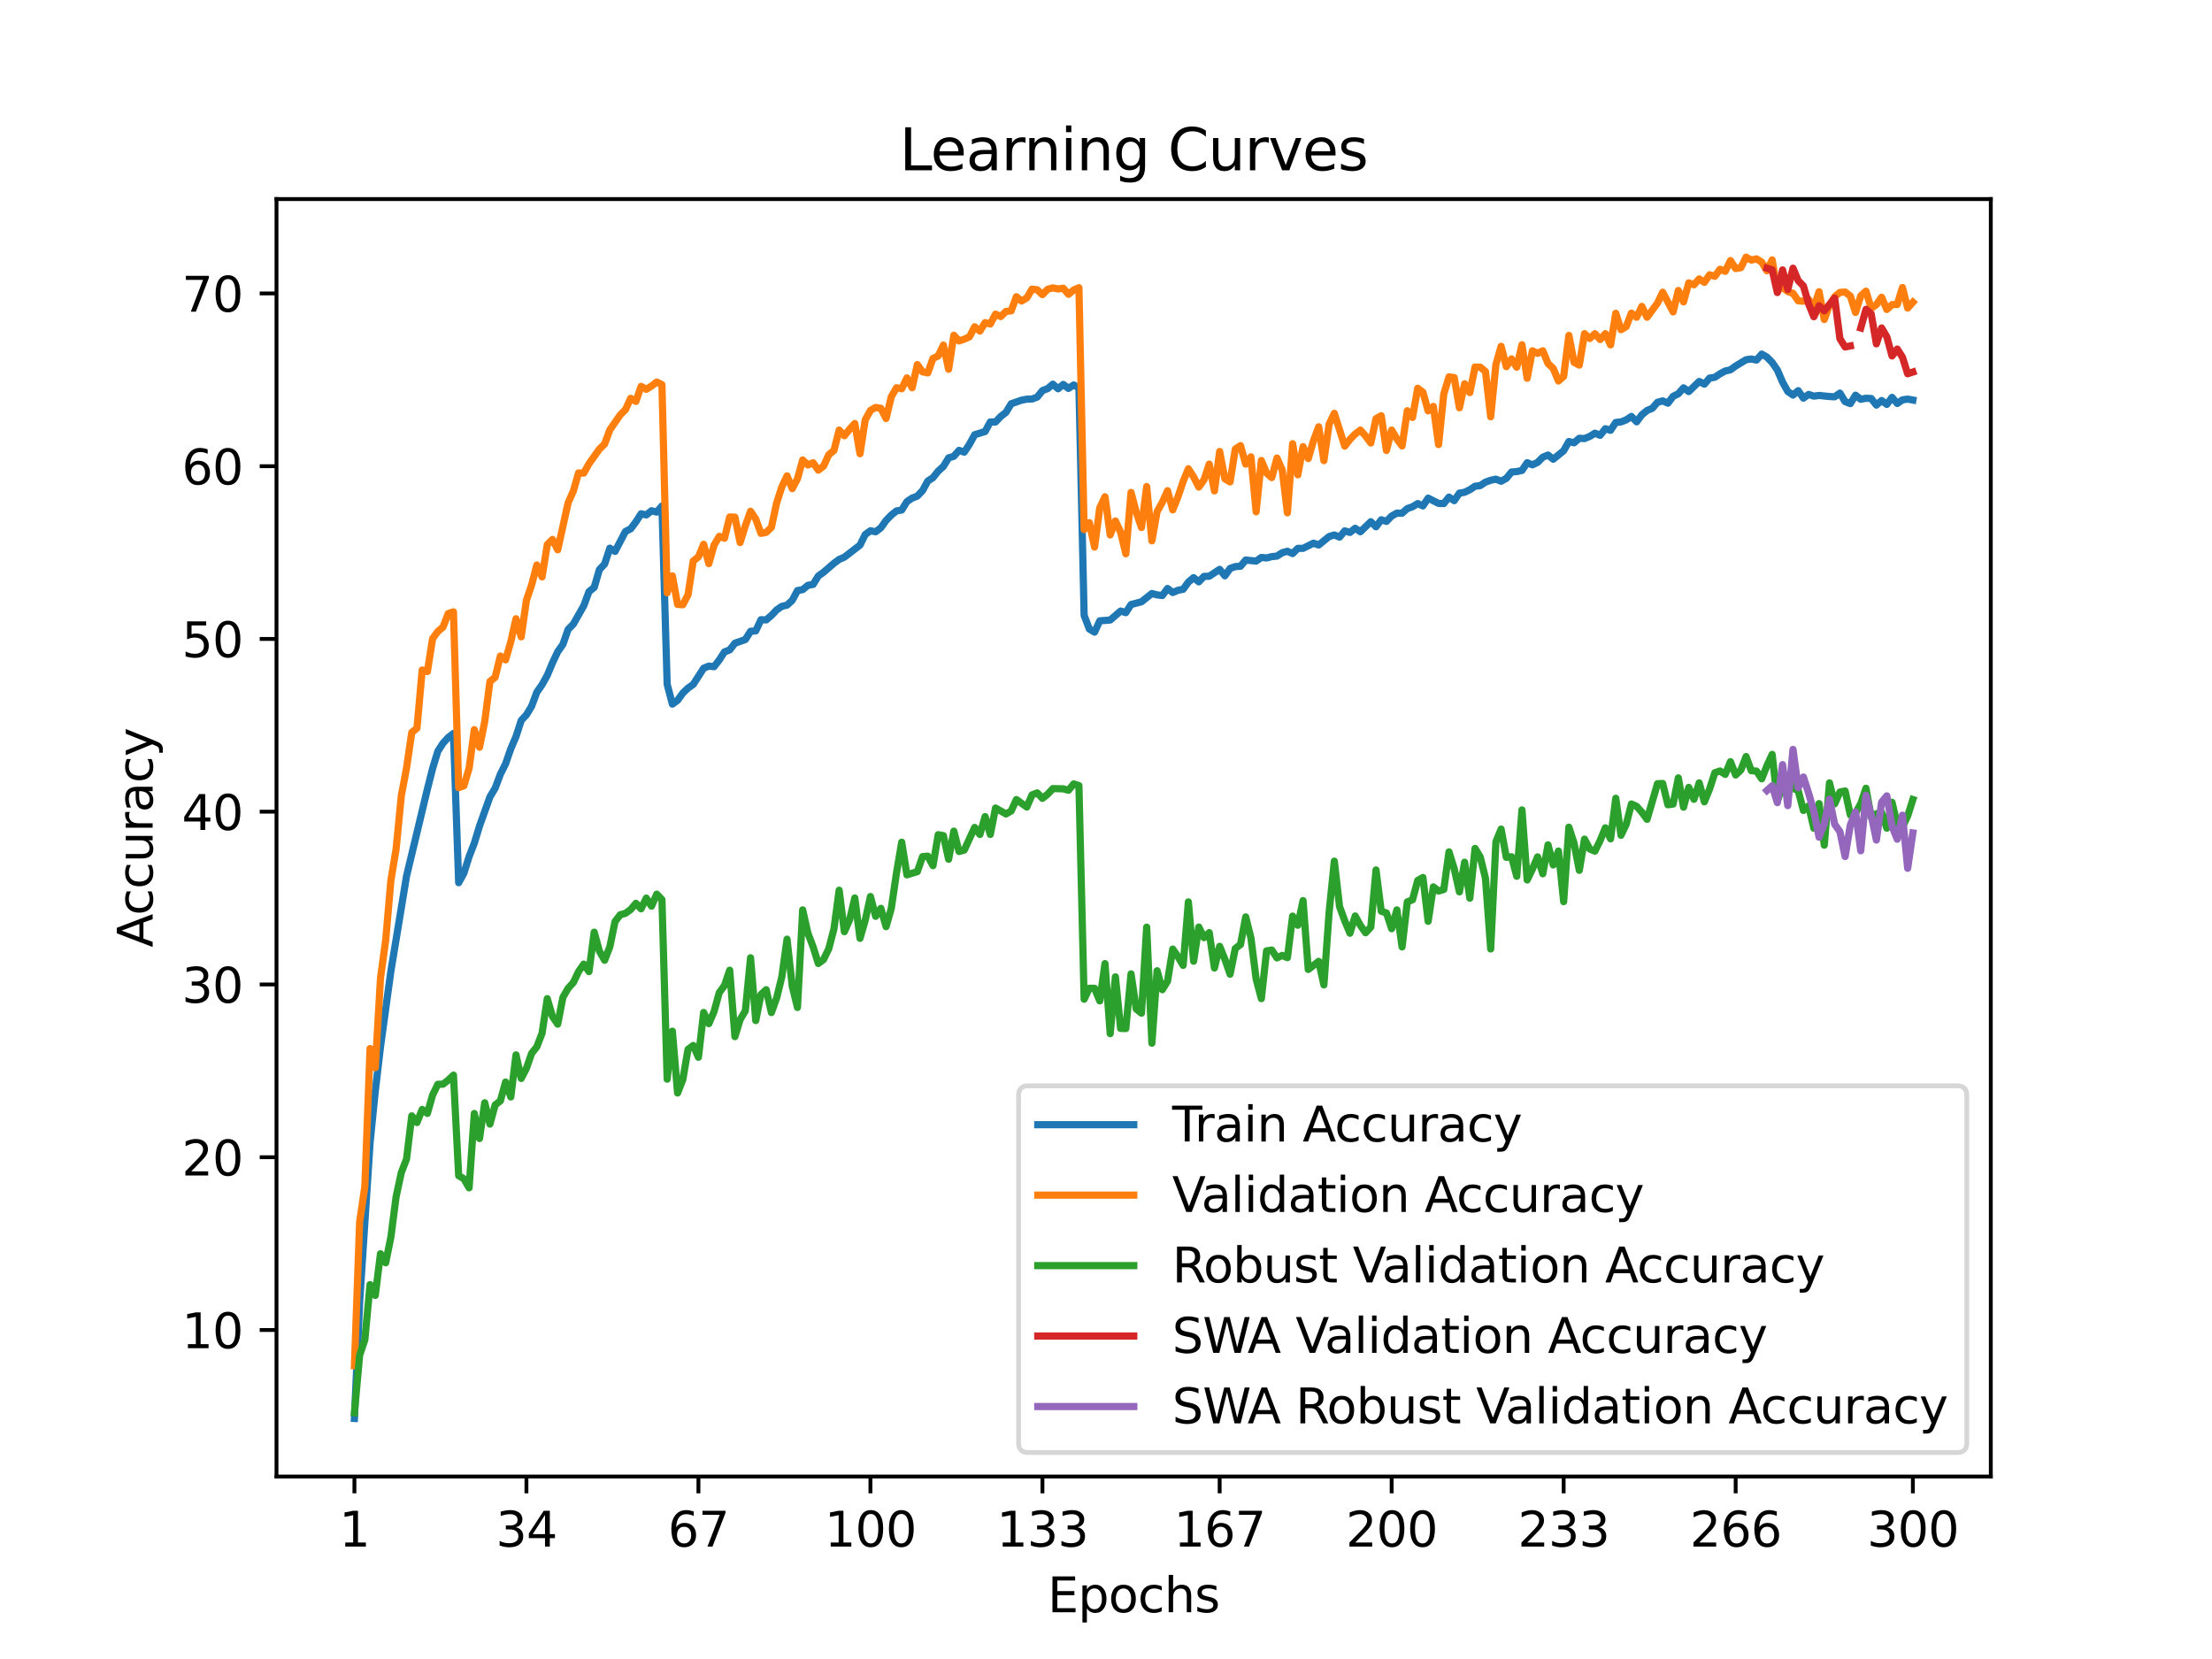 <?xml version="1.0" encoding="utf-8" standalone="no"?>
<!DOCTYPE svg PUBLIC "-//W3C//DTD SVG 1.1//EN"
  "http://www.w3.org/Graphics/SVG/1.1/DTD/svg11.dtd">
<svg xmlns:xlink="http://www.w3.org/1999/xlink" width="460.8pt" height="345.6pt" viewBox="0 0 460.8 345.6" xmlns="http://www.w3.org/2000/svg" version="1.1">
 <defs>
  <style type="text/css">*{stroke-linejoin: round; stroke-linecap: butt}</style>
 </defs>
 <g id="figure_1">
  <g id="patch_1">
   <path d="M 0 345.6 
L 460.8 345.6 
L 460.8 0 
L 0 0 
z
" style="fill: #ffffff"/>
  </g>
  <g id="axes_1">
   <g id="patch_2">
    <path d="M 57.6 307.584 
L 414.72 307.584 
L 414.72 41.472 
L 57.6 41.472 
z
" style="fill: #ffffff"/>
   </g>
   <g id="matplotlib.axis_1">
    <g id="xtick_1">
     <g id="line2d_1">
      <defs>
       <path id="m35488f623e" d="M 0 0 
L 0 3.5 
" style="stroke: #000000; stroke-width: 0.8"/>
      </defs>
      <g>
       <use xlink:href="#m35488f623e" x="73.833" y="307.584" style="stroke: #000000; stroke-width: 0.8"/>
      </g>
     </g>
     <g id="text_1">
      <!-- 1 -->
      <g transform="translate(70.651 322.182) scale(0.1 -0.1)">
       <defs>
        <path id="DejaVuSans-31" d="M 794 531 
L 1825 531 
L 1825 4091 
L 703 3866 
L 703 4441 
L 1819 4666 
L 2450 4666 
L 2450 531 
L 3481 531 
L 3481 0 
L 794 0 
L 794 531 
z
" transform="scale(0.016)"/>
       </defs>
       <use xlink:href="#DejaVuSans-31"/>
      </g>
     </g>
    </g>
    <g id="xtick_2">
     <g id="line2d_2">
      <g>
       <use xlink:href="#m35488f623e" x="109.664" y="307.584" style="stroke: #000000; stroke-width: 0.8"/>
      </g>
     </g>
     <g id="text_2">
      <!-- 34 -->
      <g transform="translate(103.302 322.182) scale(0.1 -0.1)">
       <defs>
        <path id="DejaVuSans-33" d="M 2597 2516 
Q 3050 2419 3304 2112 
Q 3559 1806 3559 1356 
Q 3559 666 3084 287 
Q 2609 -91 1734 -91 
Q 1441 -91 1130 -33 
Q 819 25 488 141 
L 488 750 
Q 750 597 1062 519 
Q 1375 441 1716 441 
Q 2309 441 2620 675 
Q 2931 909 2931 1356 
Q 2931 1769 2642 2001 
Q 2353 2234 1838 2234 
L 1294 2234 
L 1294 2753 
L 1863 2753 
Q 2328 2753 2575 2939 
Q 2822 3125 2822 3475 
Q 2822 3834 2567 4026 
Q 2313 4219 1838 4219 
Q 1578 4219 1281 4162 
Q 984 4106 628 3988 
L 628 4550 
Q 988 4650 1302 4700 
Q 1616 4750 1894 4750 
Q 2613 4750 3031 4423 
Q 3450 4097 3450 3541 
Q 3450 3153 3228 2886 
Q 3006 2619 2597 2516 
z
" transform="scale(0.016)"/>
        <path id="DejaVuSans-34" d="M 2419 4116 
L 825 1625 
L 2419 1625 
L 2419 4116 
z
M 2253 4666 
L 3047 4666 
L 3047 1625 
L 3713 1625 
L 3713 1100 
L 3047 1100 
L 3047 0 
L 2419 0 
L 2419 1100 
L 313 1100 
L 313 1709 
L 2253 4666 
z
" transform="scale(0.016)"/>
       </defs>
       <use xlink:href="#DejaVuSans-33"/>
       <use xlink:href="#DejaVuSans-34" x="63.623"/>
      </g>
     </g>
    </g>
    <g id="xtick_3">
     <g id="line2d_3">
      <g>
       <use xlink:href="#m35488f623e" x="145.496" y="307.584" style="stroke: #000000; stroke-width: 0.8"/>
      </g>
     </g>
     <g id="text_3">
      <!-- 67 -->
      <g transform="translate(139.133 322.182) scale(0.1 -0.1)">
       <defs>
        <path id="DejaVuSans-36" d="M 2113 2584 
Q 1688 2584 1439 2293 
Q 1191 2003 1191 1497 
Q 1191 994 1439 701 
Q 1688 409 2113 409 
Q 2538 409 2786 701 
Q 3034 994 3034 1497 
Q 3034 2003 2786 2293 
Q 2538 2584 2113 2584 
z
M 3366 4563 
L 3366 3988 
Q 3128 4100 2886 4159 
Q 2644 4219 2406 4219 
Q 1781 4219 1451 3797 
Q 1122 3375 1075 2522 
Q 1259 2794 1537 2939 
Q 1816 3084 2150 3084 
Q 2853 3084 3261 2657 
Q 3669 2231 3669 1497 
Q 3669 778 3244 343 
Q 2819 -91 2113 -91 
Q 1303 -91 875 529 
Q 447 1150 447 2328 
Q 447 3434 972 4092 
Q 1497 4750 2381 4750 
Q 2619 4750 2861 4703 
Q 3103 4656 3366 4563 
z
" transform="scale(0.016)"/>
        <path id="DejaVuSans-37" d="M 525 4666 
L 3525 4666 
L 3525 4397 
L 1831 0 
L 1172 0 
L 2766 4134 
L 525 4134 
L 525 4666 
z
" transform="scale(0.016)"/>
       </defs>
       <use xlink:href="#DejaVuSans-36"/>
       <use xlink:href="#DejaVuSans-37" x="63.623"/>
      </g>
     </g>
    </g>
    <g id="xtick_4">
     <g id="line2d_4">
      <g>
       <use xlink:href="#m35488f623e" x="181.327" y="307.584" style="stroke: #000000; stroke-width: 0.8"/>
      </g>
     </g>
     <g id="text_4">
      <!-- 100 -->
      <g transform="translate(171.783 322.182) scale(0.1 -0.1)">
       <defs>
        <path id="DejaVuSans-30" d="M 2034 4250 
Q 1547 4250 1301 3770 
Q 1056 3291 1056 2328 
Q 1056 1369 1301 889 
Q 1547 409 2034 409 
Q 2525 409 2770 889 
Q 3016 1369 3016 2328 
Q 3016 3291 2770 3770 
Q 2525 4250 2034 4250 
z
M 2034 4750 
Q 2819 4750 3233 4129 
Q 3647 3509 3647 2328 
Q 3647 1150 3233 529 
Q 2819 -91 2034 -91 
Q 1250 -91 836 529 
Q 422 1150 422 2328 
Q 422 3509 836 4129 
Q 1250 4750 2034 4750 
z
" transform="scale(0.016)"/>
       </defs>
       <use xlink:href="#DejaVuSans-31"/>
       <use xlink:href="#DejaVuSans-30" x="63.623"/>
       <use xlink:href="#DejaVuSans-30" x="127.246"/>
      </g>
     </g>
    </g>
    <g id="xtick_5">
     <g id="line2d_5">
      <g>
       <use xlink:href="#m35488f623e" x="217.158" y="307.584" style="stroke: #000000; stroke-width: 0.8"/>
      </g>
     </g>
     <g id="text_5">
      <!-- 133 -->
      <g transform="translate(207.615 322.182) scale(0.1 -0.1)">
       <use xlink:href="#DejaVuSans-31"/>
       <use xlink:href="#DejaVuSans-33" x="63.623"/>
       <use xlink:href="#DejaVuSans-33" x="127.246"/>
      </g>
     </g>
    </g>
    <g id="xtick_6">
     <g id="line2d_6">
      <g>
       <use xlink:href="#m35488f623e" x="254.076" y="307.584" style="stroke: #000000; stroke-width: 0.8"/>
      </g>
     </g>
     <g id="text_6">
      <!-- 167 -->
      <g transform="translate(244.532 322.182) scale(0.1 -0.1)">
       <use xlink:href="#DejaVuSans-31"/>
       <use xlink:href="#DejaVuSans-36" x="63.623"/>
       <use xlink:href="#DejaVuSans-37" x="127.246"/>
      </g>
     </g>
    </g>
    <g id="xtick_7">
     <g id="line2d_7">
      <g>
       <use xlink:href="#m35488f623e" x="289.907" y="307.584" style="stroke: #000000; stroke-width: 0.8"/>
      </g>
     </g>
     <g id="text_7">
      <!-- 200 -->
      <g transform="translate(280.363 322.182) scale(0.1 -0.1)">
       <defs>
        <path id="DejaVuSans-32" d="M 1228 531 
L 3431 531 
L 3431 0 
L 469 0 
L 469 531 
Q 828 903 1448 1529 
Q 2069 2156 2228 2338 
Q 2531 2678 2651 2914 
Q 2772 3150 2772 3378 
Q 2772 3750 2511 3984 
Q 2250 4219 1831 4219 
Q 1534 4219 1204 4116 
Q 875 4013 500 3803 
L 500 4441 
Q 881 4594 1212 4672 
Q 1544 4750 1819 4750 
Q 2544 4750 2975 4387 
Q 3406 4025 3406 3419 
Q 3406 3131 3298 2873 
Q 3191 2616 2906 2266 
Q 2828 2175 2409 1742 
Q 1991 1309 1228 531 
z
" transform="scale(0.016)"/>
       </defs>
       <use xlink:href="#DejaVuSans-32"/>
       <use xlink:href="#DejaVuSans-30" x="63.623"/>
       <use xlink:href="#DejaVuSans-30" x="127.246"/>
      </g>
     </g>
    </g>
    <g id="xtick_8">
     <g id="line2d_8">
      <g>
       <use xlink:href="#m35488f623e" x="325.739" y="307.584" style="stroke: #000000; stroke-width: 0.8"/>
      </g>
     </g>
     <g id="text_8">
      <!-- 233 -->
      <g transform="translate(316.195 322.182) scale(0.1 -0.1)">
       <use xlink:href="#DejaVuSans-32"/>
       <use xlink:href="#DejaVuSans-33" x="63.623"/>
       <use xlink:href="#DejaVuSans-33" x="127.246"/>
      </g>
     </g>
    </g>
    <g id="xtick_9">
     <g id="line2d_9">
      <g>
       <use xlink:href="#m35488f623e" x="361.57" y="307.584" style="stroke: #000000; stroke-width: 0.8"/>
      </g>
     </g>
     <g id="text_9">
      <!-- 266 -->
      <g transform="translate(352.026 322.182) scale(0.1 -0.1)">
       <use xlink:href="#DejaVuSans-32"/>
       <use xlink:href="#DejaVuSans-36" x="63.623"/>
       <use xlink:href="#DejaVuSans-36" x="127.246"/>
      </g>
     </g>
    </g>
    <g id="xtick_10">
     <g id="line2d_10">
      <g>
       <use xlink:href="#m35488f623e" x="398.487" y="307.584" style="stroke: #000000; stroke-width: 0.8"/>
      </g>
     </g>
     <g id="text_10">
      <!-- 300 -->
      <g transform="translate(388.944 322.182) scale(0.1 -0.1)">
       <use xlink:href="#DejaVuSans-33"/>
       <use xlink:href="#DejaVuSans-30" x="63.623"/>
       <use xlink:href="#DejaVuSans-30" x="127.246"/>
      </g>
     </g>
    </g>
    <g id="text_11">
     <!-- Epochs -->
     <g transform="translate(218.244 335.861) scale(0.1 -0.1)">
      <defs>
       <path id="DejaVuSans-45" d="M 628 4666 
L 3578 4666 
L 3578 4134 
L 1259 4134 
L 1259 2753 
L 3481 2753 
L 3481 2222 
L 1259 2222 
L 1259 531 
L 3634 531 
L 3634 0 
L 628 0 
L 628 4666 
z
" transform="scale(0.016)"/>
       <path id="DejaVuSans-70" d="M 1159 525 
L 1159 -1331 
L 581 -1331 
L 581 3500 
L 1159 3500 
L 1159 2969 
Q 1341 3281 1617 3432 
Q 1894 3584 2278 3584 
Q 2916 3584 3314 3078 
Q 3713 2572 3713 1747 
Q 3713 922 3314 415 
Q 2916 -91 2278 -91 
Q 1894 -91 1617 61 
Q 1341 213 1159 525 
z
M 3116 1747 
Q 3116 2381 2855 2742 
Q 2594 3103 2138 3103 
Q 1681 3103 1420 2742 
Q 1159 2381 1159 1747 
Q 1159 1113 1420 752 
Q 1681 391 2138 391 
Q 2594 391 2855 752 
Q 3116 1113 3116 1747 
z
" transform="scale(0.016)"/>
       <path id="DejaVuSans-6f" d="M 1959 3097 
Q 1497 3097 1228 2736 
Q 959 2375 959 1747 
Q 959 1119 1226 758 
Q 1494 397 1959 397 
Q 2419 397 2687 759 
Q 2956 1122 2956 1747 
Q 2956 2369 2687 2733 
Q 2419 3097 1959 3097 
z
M 1959 3584 
Q 2709 3584 3137 3096 
Q 3566 2609 3566 1747 
Q 3566 888 3137 398 
Q 2709 -91 1959 -91 
Q 1206 -91 779 398 
Q 353 888 353 1747 
Q 353 2609 779 3096 
Q 1206 3584 1959 3584 
z
" transform="scale(0.016)"/>
       <path id="DejaVuSans-63" d="M 3122 3366 
L 3122 2828 
Q 2878 2963 2633 3030 
Q 2388 3097 2138 3097 
Q 1578 3097 1268 2742 
Q 959 2388 959 1747 
Q 959 1106 1268 751 
Q 1578 397 2138 397 
Q 2388 397 2633 464 
Q 2878 531 3122 666 
L 3122 134 
Q 2881 22 2623 -34 
Q 2366 -91 2075 -91 
Q 1284 -91 818 406 
Q 353 903 353 1747 
Q 353 2603 823 3093 
Q 1294 3584 2113 3584 
Q 2378 3584 2631 3529 
Q 2884 3475 3122 3366 
z
" transform="scale(0.016)"/>
       <path id="DejaVuSans-68" d="M 3513 2113 
L 3513 0 
L 2938 0 
L 2938 2094 
Q 2938 2591 2744 2837 
Q 2550 3084 2163 3084 
Q 1697 3084 1428 2787 
Q 1159 2491 1159 1978 
L 1159 0 
L 581 0 
L 581 4863 
L 1159 4863 
L 1159 2956 
Q 1366 3272 1645 3428 
Q 1925 3584 2291 3584 
Q 2894 3584 3203 3211 
Q 3513 2838 3513 2113 
z
" transform="scale(0.016)"/>
       <path id="DejaVuSans-73" d="M 2834 3397 
L 2834 2853 
Q 2591 2978 2328 3040 
Q 2066 3103 1784 3103 
Q 1356 3103 1142 2972 
Q 928 2841 928 2578 
Q 928 2378 1081 2264 
Q 1234 2150 1697 2047 
L 1894 2003 
Q 2506 1872 2764 1633 
Q 3022 1394 3022 966 
Q 3022 478 2636 193 
Q 2250 -91 1575 -91 
Q 1294 -91 989 -36 
Q 684 19 347 128 
L 347 722 
Q 666 556 975 473 
Q 1284 391 1588 391 
Q 1994 391 2212 530 
Q 2431 669 2431 922 
Q 2431 1156 2273 1281 
Q 2116 1406 1581 1522 
L 1381 1569 
Q 847 1681 609 1914 
Q 372 2147 372 2553 
Q 372 3047 722 3315 
Q 1072 3584 1716 3584 
Q 2034 3584 2315 3537 
Q 2597 3491 2834 3397 
z
" transform="scale(0.016)"/>
      </defs>
      <use xlink:href="#DejaVuSans-45"/>
      <use xlink:href="#DejaVuSans-70" x="63.184"/>
      <use xlink:href="#DejaVuSans-6f" x="126.66"/>
      <use xlink:href="#DejaVuSans-63" x="187.842"/>
      <use xlink:href="#DejaVuSans-68" x="242.822"/>
      <use xlink:href="#DejaVuSans-73" x="306.201"/>
     </g>
    </g>
   </g>
   <g id="matplotlib.axis_2">
    <g id="ytick_1">
     <g id="line2d_11">
      <defs>
       <path id="mc242cc5b72" d="M 0 0 
L -3.5 0 
" style="stroke: #000000; stroke-width: 0.8"/>
      </defs>
      <g>
       <use xlink:href="#mc242cc5b72" x="57.6" y="277.06" style="stroke: #000000; stroke-width: 0.8"/>
      </g>
     </g>
     <g id="text_12">
      <!-- 10 -->
      <g transform="translate(37.875 280.859) scale(0.1 -0.1)">
       <use xlink:href="#DejaVuSans-31"/>
       <use xlink:href="#DejaVuSans-30" x="63.623"/>
      </g>
     </g>
    </g>
    <g id="ytick_2">
     <g id="line2d_12">
      <g>
       <use xlink:href="#mc242cc5b72" x="57.6" y="241.071" style="stroke: #000000; stroke-width: 0.8"/>
      </g>
     </g>
     <g id="text_13">
      <!-- 20 -->
      <g transform="translate(37.875 244.87) scale(0.1 -0.1)">
       <use xlink:href="#DejaVuSans-32"/>
       <use xlink:href="#DejaVuSans-30" x="63.623"/>
      </g>
     </g>
    </g>
    <g id="ytick_3">
     <g id="line2d_13">
      <g>
       <use xlink:href="#mc242cc5b72" x="57.6" y="205.082" style="stroke: #000000; stroke-width: 0.8"/>
      </g>
     </g>
     <g id="text_14">
      <!-- 30 -->
      <g transform="translate(37.875 208.881) scale(0.1 -0.1)">
       <use xlink:href="#DejaVuSans-33"/>
       <use xlink:href="#DejaVuSans-30" x="63.623"/>
      </g>
     </g>
    </g>
    <g id="ytick_4">
     <g id="line2d_14">
      <g>
       <use xlink:href="#mc242cc5b72" x="57.6" y="169.093" style="stroke: #000000; stroke-width: 0.8"/>
      </g>
     </g>
     <g id="text_15">
      <!-- 40 -->
      <g transform="translate(37.875 172.892) scale(0.1 -0.1)">
       <use xlink:href="#DejaVuSans-34"/>
       <use xlink:href="#DejaVuSans-30" x="63.623"/>
      </g>
     </g>
    </g>
    <g id="ytick_5">
     <g id="line2d_15">
      <g>
       <use xlink:href="#mc242cc5b72" x="57.6" y="133.104" style="stroke: #000000; stroke-width: 0.8"/>
      </g>
     </g>
     <g id="text_16">
      <!-- 50 -->
      <g transform="translate(37.875 136.903) scale(0.1 -0.1)">
       <defs>
        <path id="DejaVuSans-35" d="M 691 4666 
L 3169 4666 
L 3169 4134 
L 1269 4134 
L 1269 2991 
Q 1406 3038 1543 3061 
Q 1681 3084 1819 3084 
Q 2600 3084 3056 2656 
Q 3513 2228 3513 1497 
Q 3513 744 3044 326 
Q 2575 -91 1722 -91 
Q 1428 -91 1123 -41 
Q 819 9 494 109 
L 494 744 
Q 775 591 1075 516 
Q 1375 441 1709 441 
Q 2250 441 2565 725 
Q 2881 1009 2881 1497 
Q 2881 1984 2565 2268 
Q 2250 2553 1709 2553 
Q 1456 2553 1204 2497 
Q 953 2441 691 2322 
L 691 4666 
z
" transform="scale(0.016)"/>
       </defs>
       <use xlink:href="#DejaVuSans-35"/>
       <use xlink:href="#DejaVuSans-30" x="63.623"/>
      </g>
     </g>
    </g>
    <g id="ytick_6">
     <g id="line2d_16">
      <g>
       <use xlink:href="#mc242cc5b72" x="57.6" y="97.115" style="stroke: #000000; stroke-width: 0.8"/>
      </g>
     </g>
     <g id="text_17">
      <!-- 60 -->
      <g transform="translate(37.875 100.914) scale(0.1 -0.1)">
       <use xlink:href="#DejaVuSans-36"/>
       <use xlink:href="#DejaVuSans-30" x="63.623"/>
      </g>
     </g>
    </g>
    <g id="ytick_7">
     <g id="line2d_17">
      <g>
       <use xlink:href="#mc242cc5b72" x="57.6" y="61.126" style="stroke: #000000; stroke-width: 0.8"/>
      </g>
     </g>
     <g id="text_18">
      <!-- 70 -->
      <g transform="translate(37.875 64.925) scale(0.1 -0.1)">
       <use xlink:href="#DejaVuSans-37"/>
       <use xlink:href="#DejaVuSans-30" x="63.623"/>
      </g>
     </g>
    </g>
    <g id="text_19">
     <!-- Accuracy -->
     <g transform="translate(31.795 197.356) rotate(-90) scale(0.1 -0.1)">
      <defs>
       <path id="DejaVuSans-41" d="M 2188 4044 
L 1331 1722 
L 3047 1722 
L 2188 4044 
z
M 1831 4666 
L 2547 4666 
L 4325 0 
L 3669 0 
L 3244 1197 
L 1141 1197 
L 716 0 
L 50 0 
L 1831 4666 
z
" transform="scale(0.016)"/>
       <path id="DejaVuSans-75" d="M 544 1381 
L 544 3500 
L 1119 3500 
L 1119 1403 
Q 1119 906 1312 657 
Q 1506 409 1894 409 
Q 2359 409 2629 706 
Q 2900 1003 2900 1516 
L 2900 3500 
L 3475 3500 
L 3475 0 
L 2900 0 
L 2900 538 
Q 2691 219 2414 64 
Q 2138 -91 1772 -91 
Q 1169 -91 856 284 
Q 544 659 544 1381 
z
M 1991 3584 
L 1991 3584 
z
" transform="scale(0.016)"/>
       <path id="DejaVuSans-72" d="M 2631 2963 
Q 2534 3019 2420 3045 
Q 2306 3072 2169 3072 
Q 1681 3072 1420 2755 
Q 1159 2438 1159 1844 
L 1159 0 
L 581 0 
L 581 3500 
L 1159 3500 
L 1159 2956 
Q 1341 3275 1631 3429 
Q 1922 3584 2338 3584 
Q 2397 3584 2469 3576 
Q 2541 3569 2628 3553 
L 2631 2963 
z
" transform="scale(0.016)"/>
       <path id="DejaVuSans-61" d="M 2194 1759 
Q 1497 1759 1228 1600 
Q 959 1441 959 1056 
Q 959 750 1161 570 
Q 1363 391 1709 391 
Q 2188 391 2477 730 
Q 2766 1069 2766 1631 
L 2766 1759 
L 2194 1759 
z
M 3341 1997 
L 3341 0 
L 2766 0 
L 2766 531 
Q 2569 213 2275 61 
Q 1981 -91 1556 -91 
Q 1019 -91 701 211 
Q 384 513 384 1019 
Q 384 1609 779 1909 
Q 1175 2209 1959 2209 
L 2766 2209 
L 2766 2266 
Q 2766 2663 2505 2880 
Q 2244 3097 1772 3097 
Q 1472 3097 1187 3025 
Q 903 2953 641 2809 
L 641 3341 
Q 956 3463 1253 3523 
Q 1550 3584 1831 3584 
Q 2591 3584 2966 3190 
Q 3341 2797 3341 1997 
z
" transform="scale(0.016)"/>
       <path id="DejaVuSans-79" d="M 2059 -325 
Q 1816 -950 1584 -1140 
Q 1353 -1331 966 -1331 
L 506 -1331 
L 506 -850 
L 844 -850 
Q 1081 -850 1212 -737 
Q 1344 -625 1503 -206 
L 1606 56 
L 191 3500 
L 800 3500 
L 1894 763 
L 2988 3500 
L 3597 3500 
L 2059 -325 
z
" transform="scale(0.016)"/>
      </defs>
      <use xlink:href="#DejaVuSans-41"/>
      <use xlink:href="#DejaVuSans-63" x="66.658"/>
      <use xlink:href="#DejaVuSans-63" x="121.639"/>
      <use xlink:href="#DejaVuSans-75" x="176.619"/>
      <use xlink:href="#DejaVuSans-72" x="239.998"/>
      <use xlink:href="#DejaVuSans-61" x="281.111"/>
      <use xlink:href="#DejaVuSans-63" x="342.391"/>
      <use xlink:href="#DejaVuSans-79" x="397.371"/>
     </g>
    </g>
   </g>
   <g id="line2d_18">
    <path d="M 73.833 295.488 
L 74.919 271.343 
L 77.09 238.063 
L 78.176 227.294 
L 79.262 218.075 
L 81.433 202.27 
L 83.605 189.107 
L 84.691 182.487 
L 89.034 164.378 
L 90.12 160.091 
L 91.206 156.504 
L 92.291 154.817 
L 93.377 153.631 
L 94.463 152.794 
L 95.549 183.879 
L 96.635 181.9 
L 97.72 178.449 
L 98.806 175.648 
L 99.892 172.075 
L 102.064 165.997 
L 103.149 164.191 
L 104.235 161.295 
L 105.321 159.111 
L 106.407 155.981 
L 107.493 153.443 
L 108.578 150.076 
L 109.664 148.915 
L 110.75 147.109 
L 111.836 144.192 
L 112.922 142.634 
L 114.007 140.684 
L 115.093 138.074 
L 116.179 135.777 
L 117.265 134.223 
L 118.351 131.123 
L 119.436 130.009 
L 121.608 126.184 
L 122.694 123.245 
L 123.78 122.376 
L 124.865 118.659 
L 125.951 117.516 
L 127.037 114.192 
L 128.123 114.867 
L 130.294 110.717 
L 131.38 110.165 
L 132.466 108.72 
L 133.552 107.029 
L 134.638 107.27 
L 135.723 106.394 
L 136.809 106.679 
L 137.895 105.413 
L 138.981 142.541 
L 140.067 146.68 
L 141.152 145.886 
L 142.238 144.387 
L 143.324 143.338 
L 144.41 142.58 
L 146.581 139.202 
L 147.667 138.762 
L 148.753 138.881 
L 149.839 137.479 
L 150.925 135.802 
L 152.01 135.391 
L 153.096 133.996 
L 155.268 133.228 
L 156.354 131.516 
L 157.439 131.422 
L 158.525 129.097 
L 159.611 129.14 
L 160.697 128.21 
L 161.783 127.063 
L 162.868 126.313 
L 163.954 126.057 
L 165.04 125.059 
L 166.126 123.025 
L 167.212 122.831 
L 168.297 121.933 
L 169.383 121.742 
L 170.469 119.997 
L 171.555 119.215 
L 173.726 117.343 
L 174.812 116.539 
L 175.898 116.067 
L 179.155 113.558 
L 180.241 111.351 
L 181.327 110.565 
L 182.413 110.782 
L 183.499 109.949 
L 184.584 108.424 
L 185.67 107.306 
L 186.756 106.434 
L 187.842 106.246 
L 188.928 104.491 
L 190.013 103.762 
L 191.099 103.344 
L 192.185 102.205 
L 193.271 100.211 
L 194.357 99.512 
L 195.442 98.145 
L 196.528 97.161 
L 197.614 95.384 
L 198.7 95.055 
L 199.786 93.819 
L 200.871 94.194 
L 201.957 92.546 
L 203.043 90.563 
L 205.215 89.893 
L 206.3 87.895 
L 207.386 87.906 
L 208.472 86.756 
L 209.558 85.912 
L 210.644 84.113 
L 212.815 83.364 
L 213.901 83.154 
L 214.987 83.129 
L 216.073 82.718 
L 217.158 81.373 
L 218.244 80.952 
L 219.33 80.032 
L 220.416 80.988 
L 221.502 80.086 
L 222.587 80.912 
L 223.673 80.191 
L 224.759 80.811 
L 225.845 128.206 
L 226.931 131.04 
L 228.016 131.682 
L 229.102 129.331 
L 231.274 129.162 
L 233.445 127.294 
L 234.531 127.622 
L 235.617 125.938 
L 237.789 125.362 
L 239.96 123.635 
L 241.046 123.927 
L 242.132 124.064 
L 243.218 122.593 
L 244.304 123.429 
L 245.389 122.968 
L 246.475 122.755 
L 247.561 121.255 
L 248.647 120.336 
L 249.733 121.208 
L 250.818 120.073 
L 251.904 120.04 
L 254.076 118.612 
L 255.162 119.954 
L 256.247 118.421 
L 257.333 118.032 
L 258.419 117.963 
L 259.505 116.666 
L 261.676 116.889 
L 262.762 116.128 
L 263.848 116.233 
L 264.934 115.952 
L 266.02 115.844 
L 267.105 115.141 
L 268.191 114.838 
L 269.277 115.317 
L 270.363 114.232 
L 271.449 114.228 
L 273.62 113.158 
L 274.706 113.533 
L 276.878 111.773 
L 277.963 111.442 
L 279.049 111.892 
L 280.135 110.594 
L 281.221 110.919 
L 282.307 110.05 
L 283.392 110.771 
L 285.564 108.683 
L 286.65 109.74 
L 287.736 108.283 
L 288.821 108.619 
L 289.907 107.497 
L 290.993 106.895 
L 292.079 106.913 
L 293.165 105.947 
L 294.25 105.565 
L 295.336 104.902 
L 296.422 105.392 
L 297.508 103.773 
L 299.679 104.873 
L 300.765 104.902 
L 301.851 103.553 
L 302.937 104.296 
L 304.023 102.724 
L 305.108 102.551 
L 306.194 102.017 
L 307.28 101.296 
L 308.366 101.156 
L 309.452 100.438 
L 310.537 100.052 
L 311.623 99.814 
L 312.709 100.251 
L 313.795 99.659 
L 314.881 98.325 
L 315.966 98.239 
L 317.052 98.001 
L 318.138 96.393 
L 319.224 96.833 
L 320.31 96.325 
L 321.395 95.239 
L 322.481 94.792 
L 323.567 95.665 
L 325.739 93.898 
L 326.824 91.98 
L 327.91 92.243 
L 328.996 91.299 
L 330.082 91.364 
L 331.168 90.913 
L 332.253 90.242 
L 333.339 90.686 
L 334.425 89.312 
L 335.511 89.637 
L 336.597 88.004 
L 337.682 87.895 
L 338.768 87.47 
L 339.854 86.752 
L 340.94 87.874 
L 342.026 86.406 
L 343.111 85.516 
L 344.197 85.058 
L 345.283 83.807 
L 346.369 83.511 
L 347.455 83.991 
L 348.54 82.563 
L 349.626 82.026 
L 350.712 80.793 
L 351.798 81.572 
L 353.969 79.466 
L 355.055 80.021 
L 356.141 78.76 
L 357.227 78.594 
L 358.313 77.869 
L 359.398 77.285 
L 360.484 77.04 
L 361.57 76.247 
L 363.742 74.938 
L 364.827 74.787 
L 365.913 75.006 
L 366.999 73.766 
L 368.085 74.394 
L 369.171 75.508 
L 370.256 77.079 
L 371.342 79.603 
L 372.428 81.554 
L 373.514 82.304 
L 374.6 81.384 
L 375.685 82.945 
L 376.771 82.167 
L 377.857 82.523 
L 378.943 82.379 
L 381.114 82.603 
L 382.2 82.657 
L 383.286 81.889 
L 384.372 83.663 
L 385.458 84.081 
L 386.543 82.322 
L 387.629 83.183 
L 388.715 82.963 
L 389.801 83.014 
L 390.887 84.387 
L 391.972 83.436 
L 393.058 84.243 
L 394.144 82.776 
L 395.23 84.049 
L 396.316 83.306 
L 397.401 83.14 
L 398.487 83.338 
L 398.487 83.338 
" clip-path="url(#p955e5d315b)" style="fill: none; stroke: #1f77b4; stroke-width: 1.5; stroke-linecap: square"/>
   </g>
   <g id="line2d_19">
    <path d="M 73.833 284.51 
L 74.919 254.567 
L 76.004 247.189 
L 77.09 218.434 
L 78.176 222.429 
L 79.262 203.786 
L 80.348 195.833 
L 81.433 183.381 
L 82.519 176.831 
L 83.605 165.746 
L 84.691 159.988 
L 85.777 152.574 
L 86.862 151.71 
L 87.948 139.582 
L 89.034 139.906 
L 90.12 133.032 
L 91.206 131.556 
L 92.291 130.621 
L 93.377 127.814 
L 94.463 127.454 
L 95.549 164.091 
L 96.635 163.695 
L 97.72 160.06 
L 98.806 151.998 
L 99.892 155.669 
L 100.978 150.307 
L 102.064 141.957 
L 103.149 141.093 
L 104.235 136.667 
L 105.321 137.459 
L 106.407 133.68 
L 107.493 128.893 
L 108.578 132.672 
L 109.664 125.042 
L 110.75 121.839 
L 111.836 117.701 
L 112.922 120.184 
L 114.007 113.454 
L 115.093 112.374 
L 116.179 114.534 
L 118.351 104.744 
L 119.436 102.297 
L 120.522 98.518 
L 121.608 98.554 
L 122.694 96.611 
L 124.865 93.552 
L 125.951 92.508 
L 127.037 89.557 
L 129.209 86.426 
L 130.294 85.346 
L 131.38 82.971 
L 132.466 83.619 
L 133.552 80.488 
L 134.638 81.1 
L 135.723 80.416 
L 136.809 79.588 
L 137.895 80.128 
L 138.981 123.495 
L 140.067 119.968 
L 141.152 125.906 
L 142.238 125.978 
L 143.324 123.927 
L 144.41 116.873 
L 145.496 116.009 
L 146.581 113.382 
L 147.667 117.413 
L 148.753 113.562 
L 149.839 111.726 
L 150.925 112.122 
L 152.01 107.696 
L 153.096 107.732 
L 154.182 113.022 
L 155.268 109.531 
L 156.354 106.508 
L 157.439 108.127 
L 158.525 111.115 
L 159.611 110.899 
L 160.697 109.855 
L 161.783 104.78 
L 162.868 101.433 
L 163.954 99.13 
L 165.04 101.793 
L 166.126 99.742 
L 167.212 95.819 
L 168.297 96.863 
L 169.383 96.395 
L 170.469 97.943 
L 171.555 97.115 
L 172.641 94.74 
L 173.726 93.84 
L 174.812 89.593 
L 175.898 90.781 
L 176.984 89.413 
L 178.07 88.225 
L 179.155 94.524 
L 180.241 87.47 
L 181.327 85.49 
L 182.413 84.879 
L 183.499 85.058 
L 184.584 87.182 
L 185.67 82.647 
L 186.756 80.776 
L 187.842 80.992 
L 188.928 78.724 
L 190.013 80.776 
L 191.099 75.953 
L 192.185 77.465 
L 193.271 77.681 
L 194.357 74.658 
L 195.442 74.154 
L 196.528 71.886 
L 197.614 76.925 
L 198.7 69.835 
L 199.786 71.023 
L 200.871 70.663 
L 201.957 70.159 
L 203.043 68.072 
L 204.129 68.971 
L 205.215 67.208 
L 206.3 67.496 
L 207.386 65.444 
L 208.472 65.948 
L 209.558 64.869 
L 210.644 64.761 
L 211.729 61.81 
L 212.815 62.709 
L 213.901 62.061 
L 214.987 60.226 
L 216.073 60.37 
L 217.158 61.378 
L 218.244 60.262 
L 219.33 59.974 
L 220.416 60.19 
L 221.502 60.046 
L 222.587 61.306 
L 223.673 60.406 
L 224.759 59.938 
L 225.845 110.323 
L 226.931 108.883 
L 228.016 113.958 
L 229.102 105.788 
L 230.188 103.485 
L 231.274 111.438 
L 232.36 108.523 
L 233.445 110.863 
L 234.531 115.361 
L 235.617 102.585 
L 236.703 106.724 
L 237.789 109.891 
L 238.875 101.362 
L 239.96 112.662 
L 241.046 106.58 
L 242.132 104.637 
L 243.218 102.225 
L 244.304 106.22 
L 245.389 103.521 
L 246.475 100.282 
L 247.561 97.655 
L 248.647 99.346 
L 249.733 101.469 
L 250.818 99.958 
L 251.904 96.683 
L 252.99 102.261 
L 254.076 94.056 
L 255.162 99.742 
L 256.247 100.39 
L 257.333 93.552 
L 258.419 92.832 
L 259.505 96.683 
L 260.591 95.171 
L 261.676 106.616 
L 262.762 95.927 
L 263.848 98.554 
L 264.934 99.49 
L 266.02 95.423 
L 267.105 97.907 
L 268.191 106.832 
L 269.277 92.436 
L 270.363 98.914 
L 271.449 93.048 
L 272.534 95.531 
L 273.62 91.824 
L 274.706 88.909 
L 275.792 95.963 
L 276.878 88.369 
L 277.963 86.102 
L 280.135 92.94 
L 281.221 91.536 
L 282.307 90.421 
L 283.392 89.593 
L 284.478 90.817 
L 285.564 92.292 
L 286.65 87.218 
L 287.736 86.606 
L 288.821 93.84 
L 289.907 89.593 
L 290.993 91.429 
L 292.079 92.904 
L 293.165 85.562 
L 294.25 86.966 
L 295.336 80.884 
L 296.422 81.711 
L 297.508 85.598 
L 298.594 84.663 
L 299.679 92.616 
L 300.765 82.071 
L 301.851 78.508 
L 302.937 78.652 
L 304.023 84.95 
L 305.108 79.948 
L 306.194 81.783 
L 307.28 76.457 
L 308.366 76.493 
L 309.452 77.393 
L 310.537 86.822 
L 311.623 75.953 
L 312.709 72.138 
L 313.795 76.385 
L 314.881 74.766 
L 315.966 76.493 
L 317.052 71.814 
L 318.138 78.796 
L 319.224 73.074 
L 320.31 73.614 
L 321.395 73.074 
L 322.481 75.737 
L 323.567 76.745 
L 324.653 79.372 
L 325.739 78.4 
L 326.824 69.871 
L 327.91 75.485 
L 328.996 76.061 
L 330.082 69.511 
L 331.168 70.519 
L 332.253 69.511 
L 333.339 70.735 
L 334.425 69.511 
L 335.511 71.85 
L 336.597 65.264 
L 337.682 68.683 
L 338.768 68.036 
L 339.854 65.228 
L 340.94 66.092 
L 342.026 63.825 
L 343.111 66.092 
L 345.283 63.141 
L 346.369 60.874 
L 348.54 64.977 
L 349.626 60.514 
L 350.712 62.889 
L 351.798 58.93 
L 352.884 59.326 
L 353.969 58.103 
L 355.055 58.822 
L 356.141 57.239 
L 357.227 57.563 
L 358.313 56.087 
L 359.398 56.519 
L 360.484 54.288 
L 361.57 55.943 
L 362.656 55.763 
L 363.742 53.568 
L 364.827 54.18 
L 365.913 53.928 
L 366.999 54.612 
L 368.085 56.411 
L 369.171 54.144 
L 370.256 60.514 
L 371.342 59.902 
L 372.428 60.73 
L 373.514 61.09 
L 374.6 62.673 
L 375.685 62.745 
L 376.771 62.385 
L 377.857 64.041 
L 378.943 60.766 
L 380.029 66.56 
L 381.114 63.573 
L 382.2 61.81 
L 383.286 60.91 
L 384.372 60.838 
L 385.458 61.666 
L 386.543 65.085 
L 387.629 61.63 
L 388.715 60.658 
L 389.801 64.221 
L 390.887 63.465 
L 391.972 61.917 
L 393.058 64.473 
L 394.144 63.465 
L 395.23 63.429 
L 396.316 59.902 
L 397.401 64.185 
L 398.487 62.961 
L 398.487 62.961 
" clip-path="url(#p955e5d315b)" style="fill: none; stroke: #ff7f0e; stroke-width: 1.5; stroke-linecap: square"/>
   </g>
   <g id="line2d_20">
    <path d="M 73.833 294.31 
L 74.919 282.322 
L 76.004 279.096 
L 77.09 267.604 
L 78.176 269.862 
L 79.262 261.175 
L 80.348 263.062 
L 81.433 257.676 
L 82.519 249.287 
L 83.605 244.248 
L 84.691 241.443 
L 85.777 232.459 
L 86.862 233.849 
L 87.948 231.118 
L 89.034 231.937 
L 90.12 228.115 
L 91.206 225.881 
L 92.291 225.856 
L 93.377 225.013 
L 94.463 223.97 
L 95.549 244.918 
L 96.635 245.564 
L 97.72 247.45 
L 98.806 231.962 
L 99.892 237.174 
L 100.978 229.728 
L 102.064 234.171 
L 103.149 230.175 
L 104.235 229.331 
L 105.321 225.41 
L 106.407 228.512 
L 107.493 219.751 
L 108.578 224.665 
L 109.664 222.555 
L 110.75 219.428 
L 111.836 218.063 
L 112.922 215.233 
L 114.007 208.036 
L 115.093 211.759 
L 116.179 213.347 
L 117.265 207.763 
L 118.351 205.876 
L 119.436 204.685 
L 120.522 202.402 
L 121.608 200.838 
L 122.694 202.402 
L 123.78 194.186 
L 124.865 198.132 
L 125.951 200.044 
L 127.037 197.239 
L 128.123 191.977 
L 129.209 190.562 
L 130.294 190.265 
L 131.38 189.47 
L 132.466 188.18 
L 133.552 189.321 
L 134.638 187.088 
L 135.723 188.775 
L 136.809 186.268 
L 137.895 187.41 
L 138.981 224.814 
L 140.067 214.812 
L 141.152 227.693 
L 142.238 224.913 
L 143.324 218.609 
L 144.41 217.79 
L 145.496 220.247 
L 146.581 210.915 
L 147.667 213.248 
L 148.753 210.716 
L 149.839 206.77 
L 150.925 205.305 
L 152.01 202.104 
L 153.096 215.953 
L 154.182 212.404 
L 155.268 210.567 
L 156.354 199.522 
L 157.439 212.603 
L 158.525 207.167 
L 159.611 206.174 
L 160.697 210.94 
L 161.783 207.912 
L 162.868 203.494 
L 163.954 195.65 
L 165.04 205.454 
L 166.126 209.872 
L 167.212 189.545 
L 168.297 194.385 
L 169.383 197.239 
L 170.469 200.714 
L 171.555 199.895 
L 172.641 197.661 
L 173.726 193.491 
L 174.812 185.449 
L 175.898 194.087 
L 176.984 191.63 
L 178.07 187.063 
L 179.155 195.477 
L 180.241 191.704 
L 181.327 186.765 
L 182.413 190.885 
L 183.499 189.222 
L 184.584 193.044 
L 185.67 189.247 
L 186.756 181.851 
L 187.842 175.447 
L 188.928 182.248 
L 191.099 181.577 
L 192.185 178.45 
L 193.271 178.351 
L 194.357 180.336 
L 195.442 173.883 
L 196.528 174.082 
L 197.614 178.996 
L 198.7 173.139 
L 199.786 177.383 
L 200.871 177.085 
L 203.043 172.369 
L 204.129 173.834 
L 205.215 170.111 
L 206.3 173.834 
L 207.386 168.324 
L 209.558 169.565 
L 210.644 168.944 
L 211.729 166.561 
L 213.901 168.125 
L 214.987 165.593 
L 216.073 165.171 
L 217.158 166.313 
L 218.244 165.444 
L 219.33 164.278 
L 221.502 164.328 
L 222.587 164.625 
L 223.673 163.31 
L 224.759 163.657 
L 225.845 208.16 
L 226.931 205.876 
L 228.016 205.876 
L 229.102 208.507 
L 230.188 200.739 
L 231.274 215.333 
L 232.36 203.494 
L 233.445 214.241 
L 234.531 214.266 
L 235.617 202.873 
L 236.703 210.195 
L 237.789 211.064 
L 238.875 193.144 
L 239.96 217.318 
L 241.046 202.228 
L 242.132 206.174 
L 243.218 204.387 
L 244.304 197.711 
L 245.389 199.274 
L 246.475 201.111 
L 247.561 187.882 
L 248.647 200.242 
L 249.733 193.119 
L 250.818 195.328 
L 251.904 194.285 
L 252.99 201.657 
L 254.076 197.14 
L 255.162 199.82 
L 256.247 202.948 
L 257.333 197.586 
L 258.419 196.767 
L 259.505 191.009 
L 260.591 195.377 
L 261.676 203.965 
L 262.762 208.036 
L 263.848 198.083 
L 264.934 197.909 
L 266.02 199.547 
L 267.105 199.026 
L 268.191 199.498 
L 269.277 190.835 
L 270.363 192.747 
L 271.449 187.609 
L 272.534 201.955 
L 274.706 200.267 
L 275.792 205.181 
L 276.878 190.066 
L 277.963 179.393 
L 279.049 188.85 
L 280.135 191.803 
L 281.221 194.409 
L 282.307 190.811 
L 283.392 192.771 
L 284.478 194.31 
L 285.564 193.144 
L 286.65 181.23 
L 287.736 189.818 
L 288.821 190.19 
L 289.907 193.466 
L 290.993 189.545 
L 292.079 197.264 
L 293.165 187.882 
L 294.25 187.435 
L 295.336 183.414 
L 296.422 182.794 
L 297.508 191.927 
L 298.594 184.754 
L 299.679 185.623 
L 300.765 185.3 
L 301.851 177.457 
L 302.937 180.982 
L 304.023 185.797 
L 305.108 179.617 
L 306.194 187.112 
L 307.28 176.738 
L 308.366 178.525 
L 309.452 182.967 
L 310.537 197.686 
L 311.623 175.372 
L 312.709 172.717 
L 313.795 178.599 
L 314.881 178.475 
L 315.966 182.545 
L 317.052 168.721 
L 318.138 183.315 
L 319.224 181.056 
L 320.31 178.5 
L 321.395 182.024 
L 322.481 175.993 
L 323.567 180.188 
L 324.653 177.284 
L 325.739 187.832 
L 326.824 172.32 
L 327.91 175.67 
L 328.996 181.304 
L 330.082 174.802 
L 331.168 176.862 
L 332.253 177.308 
L 333.339 175.099 
L 334.425 172.444 
L 335.511 174.752 
L 336.597 166.288 
L 337.682 174.007 
L 338.768 171.724 
L 339.854 167.48 
L 340.94 167.976 
L 342.026 169.192 
L 343.111 170.681 
L 345.283 163.26 
L 346.369 163.211 
L 347.455 167.653 
L 348.54 167.505 
L 349.626 162.044 
L 350.712 168.15 
L 351.798 164.03 
L 352.884 166.512 
L 353.969 163.087 
L 355.055 167.033 
L 356.141 164.352 
L 357.227 160.977 
L 358.313 160.605 
L 359.398 161.324 
L 360.484 158.669 
L 361.57 161.448 
L 362.656 160.406 
L 363.742 157.601 
L 364.827 160.555 
L 365.913 160.629 
L 366.999 162.243 
L 368.085 159.512 
L 369.171 157.155 
L 370.256 166.859 
L 371.342 163.633 
L 372.428 161.87 
L 373.514 164.228 
L 374.6 164.675 
L 375.685 168.845 
L 376.771 167.902 
L 377.857 172.543 
L 378.943 167.405 
L 380.029 176.067 
L 381.114 163.087 
L 382.2 167.455 
L 383.286 164.998 
L 384.372 164.774 
L 385.458 169.763 
L 386.543 169.391 
L 387.629 167.405 
L 388.715 164.203 
L 389.801 170.235 
L 390.887 169.515 
L 391.972 169.242 
L 393.058 172.518 
L 394.144 167.132 
L 395.23 171.774 
L 396.316 172.27 
L 397.401 169.987 
L 398.487 166.561 
L 398.487 166.561 
" clip-path="url(#p955e5d315b)" style="fill: none; stroke: #2ca02c; stroke-width: 1.5; stroke-linecap: square"/>
   </g>
   <g id="line2d_21">
    <path d="M 368.085 55.871 
L 369.171 56.195 
L 370.256 60.946 
L 371.342 56.231 
L 372.428 60.334 
L 373.514 55.871 
L 374.6 58.463 
L 375.685 59.578 
L 376.771 63.321 
L 377.857 65.984 
L 378.943 63.681 
L 380.029 64.761 
L 382.2 62.097 
L 383.286 70.555 
L 384.372 72.282 
L 385.458 72.066 
M 387.629 68.324 
L 388.715 64.437 
L 389.801 65.372 
L 390.887 71.635 
L 391.972 68.324 
L 393.058 70.159 
L 394.144 74.154 
L 395.23 72.714 
L 396.316 74.406 
L 397.401 77.861 
L 398.487 77.501 
L 398.487 77.501 
" clip-path="url(#p955e5d315b)" style="fill: none; stroke: #d62728; stroke-width: 1.5; stroke-linecap: square"/>
   </g>
   <g id="line2d_22">
    <path d="M 368.085 164.675 
L 369.171 163.682 
L 370.256 167.207 
L 371.342 159.289 
L 372.428 167.827 
L 373.514 156.112 
L 374.6 164.104 
L 375.685 161.87 
L 376.771 165.246 
L 377.857 168.994 
L 378.943 174.404 
L 380.029 171.625 
L 381.114 166.487 
L 382.2 171.724 
L 383.286 173.238 
L 384.372 178.425 
L 385.458 171.848 
L 386.543 169.143 
L 387.629 177.234 
L 388.715 165.693 
L 389.801 169.838 
L 390.887 175 
L 391.972 167.107 
L 393.058 165.792 
L 394.144 172.121 
L 395.23 174.826 
L 396.316 169.813 
L 397.401 180.883 
L 398.487 173.511 
L 398.487 173.511 
" clip-path="url(#p955e5d315b)" style="fill: none; stroke: #9467bd; stroke-width: 1.5; stroke-linecap: square"/>
   </g>
   <g id="patch_3">
    <path d="M 57.6 307.584 
L 57.6 41.472 
" style="fill: none; stroke: #000000; stroke-width: 0.8; stroke-linejoin: miter; stroke-linecap: square"/>
   </g>
   <g id="patch_4">
    <path d="M 414.72 307.584 
L 414.72 41.472 
" style="fill: none; stroke: #000000; stroke-width: 0.8; stroke-linejoin: miter; stroke-linecap: square"/>
   </g>
   <g id="patch_5">
    <path d="M 57.6 307.584 
L 414.72 307.584 
" style="fill: none; stroke: #000000; stroke-width: 0.8; stroke-linejoin: miter; stroke-linecap: square"/>
   </g>
   <g id="patch_6">
    <path d="M 57.6 41.472 
L 414.72 41.472 
" style="fill: none; stroke: #000000; stroke-width: 0.8; stroke-linejoin: miter; stroke-linecap: square"/>
   </g>
   <g id="text_20">
    <!-- Learning Curves -->
    <g transform="translate(187.376 35.472) scale(0.12 -0.12)">
     <defs>
      <path id="DejaVuSans-4c" d="M 628 4666 
L 1259 4666 
L 1259 531 
L 3531 531 
L 3531 0 
L 628 0 
L 628 4666 
z
" transform="scale(0.016)"/>
      <path id="DejaVuSans-65" d="M 3597 1894 
L 3597 1613 
L 953 1613 
Q 991 1019 1311 708 
Q 1631 397 2203 397 
Q 2534 397 2845 478 
Q 3156 559 3463 722 
L 3463 178 
Q 3153 47 2828 -22 
Q 2503 -91 2169 -91 
Q 1331 -91 842 396 
Q 353 884 353 1716 
Q 353 2575 817 3079 
Q 1281 3584 2069 3584 
Q 2775 3584 3186 3129 
Q 3597 2675 3597 1894 
z
M 3022 2063 
Q 3016 2534 2758 2815 
Q 2500 3097 2075 3097 
Q 1594 3097 1305 2825 
Q 1016 2553 972 2059 
L 3022 2063 
z
" transform="scale(0.016)"/>
      <path id="DejaVuSans-6e" d="M 3513 2113 
L 3513 0 
L 2938 0 
L 2938 2094 
Q 2938 2591 2744 2837 
Q 2550 3084 2163 3084 
Q 1697 3084 1428 2787 
Q 1159 2491 1159 1978 
L 1159 0 
L 581 0 
L 581 3500 
L 1159 3500 
L 1159 2956 
Q 1366 3272 1645 3428 
Q 1925 3584 2291 3584 
Q 2894 3584 3203 3211 
Q 3513 2838 3513 2113 
z
" transform="scale(0.016)"/>
      <path id="DejaVuSans-69" d="M 603 3500 
L 1178 3500 
L 1178 0 
L 603 0 
L 603 3500 
z
M 603 4863 
L 1178 4863 
L 1178 4134 
L 603 4134 
L 603 4863 
z
" transform="scale(0.016)"/>
      <path id="DejaVuSans-67" d="M 2906 1791 
Q 2906 2416 2648 2759 
Q 2391 3103 1925 3103 
Q 1463 3103 1205 2759 
Q 947 2416 947 1791 
Q 947 1169 1205 825 
Q 1463 481 1925 481 
Q 2391 481 2648 825 
Q 2906 1169 2906 1791 
z
M 3481 434 
Q 3481 -459 3084 -895 
Q 2688 -1331 1869 -1331 
Q 1566 -1331 1297 -1286 
Q 1028 -1241 775 -1147 
L 775 -588 
Q 1028 -725 1275 -790 
Q 1522 -856 1778 -856 
Q 2344 -856 2625 -561 
Q 2906 -266 2906 331 
L 2906 616 
Q 2728 306 2450 153 
Q 2172 0 1784 0 
Q 1141 0 747 490 
Q 353 981 353 1791 
Q 353 2603 747 3093 
Q 1141 3584 1784 3584 
Q 2172 3584 2450 3431 
Q 2728 3278 2906 2969 
L 2906 3500 
L 3481 3500 
L 3481 434 
z
" transform="scale(0.016)"/>
      <path id="DejaVuSans-20" transform="scale(0.016)"/>
      <path id="DejaVuSans-43" d="M 4122 4306 
L 4122 3641 
Q 3803 3938 3442 4084 
Q 3081 4231 2675 4231 
Q 1875 4231 1450 3742 
Q 1025 3253 1025 2328 
Q 1025 1406 1450 917 
Q 1875 428 2675 428 
Q 3081 428 3442 575 
Q 3803 722 4122 1019 
L 4122 359 
Q 3791 134 3420 21 
Q 3050 -91 2638 -91 
Q 1578 -91 968 557 
Q 359 1206 359 2328 
Q 359 3453 968 4101 
Q 1578 4750 2638 4750 
Q 3056 4750 3426 4639 
Q 3797 4528 4122 4306 
z
" transform="scale(0.016)"/>
      <path id="DejaVuSans-76" d="M 191 3500 
L 800 3500 
L 1894 563 
L 2988 3500 
L 3597 3500 
L 2284 0 
L 1503 0 
L 191 3500 
z
" transform="scale(0.016)"/>
     </defs>
     <use xlink:href="#DejaVuSans-4c"/>
     <use xlink:href="#DejaVuSans-65" x="53.963"/>
     <use xlink:href="#DejaVuSans-61" x="115.486"/>
     <use xlink:href="#DejaVuSans-72" x="176.766"/>
     <use xlink:href="#DejaVuSans-6e" x="216.129"/>
     <use xlink:href="#DejaVuSans-69" x="279.508"/>
     <use xlink:href="#DejaVuSans-6e" x="307.291"/>
     <use xlink:href="#DejaVuSans-67" x="370.67"/>
     <use xlink:href="#DejaVuSans-20" x="434.146"/>
     <use xlink:href="#DejaVuSans-43" x="465.934"/>
     <use xlink:href="#DejaVuSans-75" x="535.758"/>
     <use xlink:href="#DejaVuSans-72" x="599.137"/>
     <use xlink:href="#DejaVuSans-76" x="640.25"/>
     <use xlink:href="#DejaVuSans-65" x="699.43"/>
     <use xlink:href="#DejaVuSans-73" x="760.953"/>
    </g>
   </g>
   <g id="legend_1">
    <g id="patch_7">
     <path d="M 214.189 302.584 
L 407.72 302.584 
Q 409.72 302.584 409.72 300.584 
L 409.72 228.193 
Q 409.72 226.193 407.72 226.193 
L 214.189 226.193 
Q 212.189 226.193 212.189 228.193 
L 212.189 300.584 
Q 212.189 302.584 214.189 302.584 
z
" style="fill: #ffffff; opacity: 0.8; stroke: #cccccc; stroke-linejoin: miter"/>
    </g>
    <g id="line2d_23">
     <path d="M 216.189 234.292 
L 226.189 234.292 
L 236.189 234.292 
" style="fill: none; stroke: #1f77b4; stroke-width: 1.5; stroke-linecap: square"/>
    </g>
    <g id="text_21">
     <!-- Train Accuracy -->
     <g transform="translate(244.189 237.792) scale(0.1 -0.1)">
      <defs>
       <path id="DejaVuSans-54" d="M -19 4666 
L 3928 4666 
L 3928 4134 
L 2272 4134 
L 2272 0 
L 1638 0 
L 1638 4134 
L -19 4134 
L -19 4666 
z
" transform="scale(0.016)"/>
      </defs>
      <use xlink:href="#DejaVuSans-54"/>
      <use xlink:href="#DejaVuSans-72" x="46.334"/>
      <use xlink:href="#DejaVuSans-61" x="87.447"/>
      <use xlink:href="#DejaVuSans-69" x="148.727"/>
      <use xlink:href="#DejaVuSans-6e" x="176.51"/>
      <use xlink:href="#DejaVuSans-20" x="239.889"/>
      <use xlink:href="#DejaVuSans-41" x="271.676"/>
      <use xlink:href="#DejaVuSans-63" x="338.334"/>
      <use xlink:href="#DejaVuSans-63" x="393.314"/>
      <use xlink:href="#DejaVuSans-75" x="448.295"/>
      <use xlink:href="#DejaVuSans-72" x="511.674"/>
      <use xlink:href="#DejaVuSans-61" x="552.787"/>
      <use xlink:href="#DejaVuSans-63" x="614.066"/>
      <use xlink:href="#DejaVuSans-79" x="669.047"/>
     </g>
    </g>
    <g id="line2d_24">
     <path d="M 216.189 248.97 
L 226.189 248.97 
L 236.189 248.97 
" style="fill: none; stroke: #ff7f0e; stroke-width: 1.5; stroke-linecap: square"/>
    </g>
    <g id="text_22">
     <!-- Validation Accuracy -->
     <g transform="translate(244.189 252.47) scale(0.1 -0.1)">
      <defs>
       <path id="DejaVuSans-56" d="M 1831 0 
L 50 4666 
L 709 4666 
L 2188 738 
L 3669 4666 
L 4325 4666 
L 2547 0 
L 1831 0 
z
" transform="scale(0.016)"/>
       <path id="DejaVuSans-6c" d="M 603 4863 
L 1178 4863 
L 1178 0 
L 603 0 
L 603 4863 
z
" transform="scale(0.016)"/>
       <path id="DejaVuSans-64" d="M 2906 2969 
L 2906 4863 
L 3481 4863 
L 3481 0 
L 2906 0 
L 2906 525 
Q 2725 213 2448 61 
Q 2172 -91 1784 -91 
Q 1150 -91 751 415 
Q 353 922 353 1747 
Q 353 2572 751 3078 
Q 1150 3584 1784 3584 
Q 2172 3584 2448 3432 
Q 2725 3281 2906 2969 
z
M 947 1747 
Q 947 1113 1208 752 
Q 1469 391 1925 391 
Q 2381 391 2643 752 
Q 2906 1113 2906 1747 
Q 2906 2381 2643 2742 
Q 2381 3103 1925 3103 
Q 1469 3103 1208 2742 
Q 947 2381 947 1747 
z
" transform="scale(0.016)"/>
       <path id="DejaVuSans-74" d="M 1172 4494 
L 1172 3500 
L 2356 3500 
L 2356 3053 
L 1172 3053 
L 1172 1153 
Q 1172 725 1289 603 
Q 1406 481 1766 481 
L 2356 481 
L 2356 0 
L 1766 0 
Q 1100 0 847 248 
Q 594 497 594 1153 
L 594 3053 
L 172 3053 
L 172 3500 
L 594 3500 
L 594 4494 
L 1172 4494 
z
" transform="scale(0.016)"/>
      </defs>
      <use xlink:href="#DejaVuSans-56"/>
      <use xlink:href="#DejaVuSans-61" x="60.658"/>
      <use xlink:href="#DejaVuSans-6c" x="121.938"/>
      <use xlink:href="#DejaVuSans-69" x="149.721"/>
      <use xlink:href="#DejaVuSans-64" x="177.504"/>
      <use xlink:href="#DejaVuSans-61" x="240.98"/>
      <use xlink:href="#DejaVuSans-74" x="302.26"/>
      <use xlink:href="#DejaVuSans-69" x="341.469"/>
      <use xlink:href="#DejaVuSans-6f" x="369.252"/>
      <use xlink:href="#DejaVuSans-6e" x="430.434"/>
      <use xlink:href="#DejaVuSans-20" x="493.812"/>
      <use xlink:href="#DejaVuSans-41" x="525.6"/>
      <use xlink:href="#DejaVuSans-63" x="592.258"/>
      <use xlink:href="#DejaVuSans-63" x="647.238"/>
      <use xlink:href="#DejaVuSans-75" x="702.219"/>
      <use xlink:href="#DejaVuSans-72" x="765.598"/>
      <use xlink:href="#DejaVuSans-61" x="806.711"/>
      <use xlink:href="#DejaVuSans-63" x="867.99"/>
      <use xlink:href="#DejaVuSans-79" x="922.971"/>
     </g>
    </g>
    <g id="line2d_25">
     <path d="M 216.189 263.648 
L 226.189 263.648 
L 236.189 263.648 
" style="fill: none; stroke: #2ca02c; stroke-width: 1.5; stroke-linecap: square"/>
    </g>
    <g id="text_23">
     <!-- Robust Validation Accuracy -->
     <g transform="translate(244.189 267.148) scale(0.1 -0.1)">
      <defs>
       <path id="DejaVuSans-52" d="M 2841 2188 
Q 3044 2119 3236 1894 
Q 3428 1669 3622 1275 
L 4263 0 
L 3584 0 
L 2988 1197 
Q 2756 1666 2539 1819 
Q 2322 1972 1947 1972 
L 1259 1972 
L 1259 0 
L 628 0 
L 628 4666 
L 2053 4666 
Q 2853 4666 3247 4331 
Q 3641 3997 3641 3322 
Q 3641 2881 3436 2590 
Q 3231 2300 2841 2188 
z
M 1259 4147 
L 1259 2491 
L 2053 2491 
Q 2509 2491 2742 2702 
Q 2975 2913 2975 3322 
Q 2975 3731 2742 3939 
Q 2509 4147 2053 4147 
L 1259 4147 
z
" transform="scale(0.016)"/>
       <path id="DejaVuSans-62" d="M 3116 1747 
Q 3116 2381 2855 2742 
Q 2594 3103 2138 3103 
Q 1681 3103 1420 2742 
Q 1159 2381 1159 1747 
Q 1159 1113 1420 752 
Q 1681 391 2138 391 
Q 2594 391 2855 752 
Q 3116 1113 3116 1747 
z
M 1159 2969 
Q 1341 3281 1617 3432 
Q 1894 3584 2278 3584 
Q 2916 3584 3314 3078 
Q 3713 2572 3713 1747 
Q 3713 922 3314 415 
Q 2916 -91 2278 -91 
Q 1894 -91 1617 61 
Q 1341 213 1159 525 
L 1159 0 
L 581 0 
L 581 4863 
L 1159 4863 
L 1159 2969 
z
" transform="scale(0.016)"/>
      </defs>
      <use xlink:href="#DejaVuSans-52"/>
      <use xlink:href="#DejaVuSans-6f" x="64.982"/>
      <use xlink:href="#DejaVuSans-62" x="126.164"/>
      <use xlink:href="#DejaVuSans-75" x="189.641"/>
      <use xlink:href="#DejaVuSans-73" x="253.02"/>
      <use xlink:href="#DejaVuSans-74" x="305.119"/>
      <use xlink:href="#DejaVuSans-20" x="344.328"/>
      <use xlink:href="#DejaVuSans-56" x="376.115"/>
      <use xlink:href="#DejaVuSans-61" x="436.773"/>
      <use xlink:href="#DejaVuSans-6c" x="498.053"/>
      <use xlink:href="#DejaVuSans-69" x="525.836"/>
      <use xlink:href="#DejaVuSans-64" x="553.619"/>
      <use xlink:href="#DejaVuSans-61" x="617.096"/>
      <use xlink:href="#DejaVuSans-74" x="678.375"/>
      <use xlink:href="#DejaVuSans-69" x="717.584"/>
      <use xlink:href="#DejaVuSans-6f" x="745.367"/>
      <use xlink:href="#DejaVuSans-6e" x="806.549"/>
      <use xlink:href="#DejaVuSans-20" x="869.928"/>
      <use xlink:href="#DejaVuSans-41" x="901.715"/>
      <use xlink:href="#DejaVuSans-63" x="968.373"/>
      <use xlink:href="#DejaVuSans-63" x="1023.354"/>
      <use xlink:href="#DejaVuSans-75" x="1078.334"/>
      <use xlink:href="#DejaVuSans-72" x="1141.713"/>
      <use xlink:href="#DejaVuSans-61" x="1182.826"/>
      <use xlink:href="#DejaVuSans-63" x="1244.105"/>
      <use xlink:href="#DejaVuSans-79" x="1299.086"/>
     </g>
    </g>
    <g id="line2d_26">
     <path d="M 216.189 278.326 
L 226.189 278.326 
L 236.189 278.326 
" style="fill: none; stroke: #d62728; stroke-width: 1.5; stroke-linecap: square"/>
    </g>
    <g id="text_24">
     <!-- SWA Validation Accuracy -->
     <g transform="translate(244.189 281.826) scale(0.1 -0.1)">
      <defs>
       <path id="DejaVuSans-53" d="M 3425 4513 
L 3425 3897 
Q 3066 4069 2747 4153 
Q 2428 4238 2131 4238 
Q 1616 4238 1336 4038 
Q 1056 3838 1056 3469 
Q 1056 3159 1242 3001 
Q 1428 2844 1947 2747 
L 2328 2669 
Q 3034 2534 3370 2195 
Q 3706 1856 3706 1288 
Q 3706 609 3251 259 
Q 2797 -91 1919 -91 
Q 1588 -91 1214 -16 
Q 841 59 441 206 
L 441 856 
Q 825 641 1194 531 
Q 1563 422 1919 422 
Q 2459 422 2753 634 
Q 3047 847 3047 1241 
Q 3047 1584 2836 1778 
Q 2625 1972 2144 2069 
L 1759 2144 
Q 1053 2284 737 2584 
Q 422 2884 422 3419 
Q 422 4038 858 4394 
Q 1294 4750 2059 4750 
Q 2388 4750 2728 4690 
Q 3069 4631 3425 4513 
z
" transform="scale(0.016)"/>
       <path id="DejaVuSans-57" d="M 213 4666 
L 850 4666 
L 1831 722 
L 2809 4666 
L 3519 4666 
L 4500 722 
L 5478 4666 
L 6119 4666 
L 4947 0 
L 4153 0 
L 3169 4050 
L 2175 0 
L 1381 0 
L 213 4666 
z
" transform="scale(0.016)"/>
      </defs>
      <use xlink:href="#DejaVuSans-53"/>
      <use xlink:href="#DejaVuSans-57" x="63.477"/>
      <use xlink:href="#DejaVuSans-41" x="156.854"/>
      <use xlink:href="#DejaVuSans-20" x="225.262"/>
      <use xlink:href="#DejaVuSans-56" x="257.049"/>
      <use xlink:href="#DejaVuSans-61" x="317.707"/>
      <use xlink:href="#DejaVuSans-6c" x="378.986"/>
      <use xlink:href="#DejaVuSans-69" x="406.77"/>
      <use xlink:href="#DejaVuSans-64" x="434.553"/>
      <use xlink:href="#DejaVuSans-61" x="498.029"/>
      <use xlink:href="#DejaVuSans-74" x="559.309"/>
      <use xlink:href="#DejaVuSans-69" x="598.518"/>
      <use xlink:href="#DejaVuSans-6f" x="626.301"/>
      <use xlink:href="#DejaVuSans-6e" x="687.482"/>
      <use xlink:href="#DejaVuSans-20" x="750.861"/>
      <use xlink:href="#DejaVuSans-41" x="782.648"/>
      <use xlink:href="#DejaVuSans-63" x="849.307"/>
      <use xlink:href="#DejaVuSans-63" x="904.287"/>
      <use xlink:href="#DejaVuSans-75" x="959.268"/>
      <use xlink:href="#DejaVuSans-72" x="1022.646"/>
      <use xlink:href="#DejaVuSans-61" x="1063.76"/>
      <use xlink:href="#DejaVuSans-63" x="1125.039"/>
      <use xlink:href="#DejaVuSans-79" x="1180.02"/>
     </g>
    </g>
    <g id="line2d_27">
     <path d="M 216.189 293.004 
L 226.189 293.004 
L 236.189 293.004 
" style="fill: none; stroke: #9467bd; stroke-width: 1.5; stroke-linecap: square"/>
    </g>
    <g id="text_25">
     <!-- SWA Robust Validation Accuracy -->
     <g transform="translate(244.189 296.504) scale(0.1 -0.1)">
      <use xlink:href="#DejaVuSans-53"/>
      <use xlink:href="#DejaVuSans-57" x="63.477"/>
      <use xlink:href="#DejaVuSans-41" x="156.854"/>
      <use xlink:href="#DejaVuSans-20" x="225.262"/>
      <use xlink:href="#DejaVuSans-52" x="257.049"/>
      <use xlink:href="#DejaVuSans-6f" x="322.031"/>
      <use xlink:href="#DejaVuSans-62" x="383.213"/>
      <use xlink:href="#DejaVuSans-75" x="446.689"/>
      <use xlink:href="#DejaVuSans-73" x="510.068"/>
      <use xlink:href="#DejaVuSans-74" x="562.168"/>
      <use xlink:href="#DejaVuSans-20" x="601.377"/>
      <use xlink:href="#DejaVuSans-56" x="633.164"/>
      <use xlink:href="#DejaVuSans-61" x="693.822"/>
      <use xlink:href="#DejaVuSans-6c" x="755.102"/>
      <use xlink:href="#DejaVuSans-69" x="782.885"/>
      <use xlink:href="#DejaVuSans-64" x="810.668"/>
      <use xlink:href="#DejaVuSans-61" x="874.145"/>
      <use xlink:href="#DejaVuSans-74" x="935.424"/>
      <use xlink:href="#DejaVuSans-69" x="974.633"/>
      <use xlink:href="#DejaVuSans-6f" x="1002.416"/>
      <use xlink:href="#DejaVuSans-6e" x="1063.598"/>
      <use xlink:href="#DejaVuSans-20" x="1126.977"/>
      <use xlink:href="#DejaVuSans-41" x="1158.764"/>
      <use xlink:href="#DejaVuSans-63" x="1225.422"/>
      <use xlink:href="#DejaVuSans-63" x="1280.402"/>
      <use xlink:href="#DejaVuSans-75" x="1335.383"/>
      <use xlink:href="#DejaVuSans-72" x="1398.762"/>
      <use xlink:href="#DejaVuSans-61" x="1439.875"/>
      <use xlink:href="#DejaVuSans-63" x="1501.154"/>
      <use xlink:href="#DejaVuSans-79" x="1556.135"/>
     </g>
    </g>
   </g>
  </g>
 </g>
 <defs>
  <clipPath id="p955e5d315b">
   <rect x="57.6" y="41.472" width="357.12" height="266.112"/>
  </clipPath>
 </defs>
</svg>
